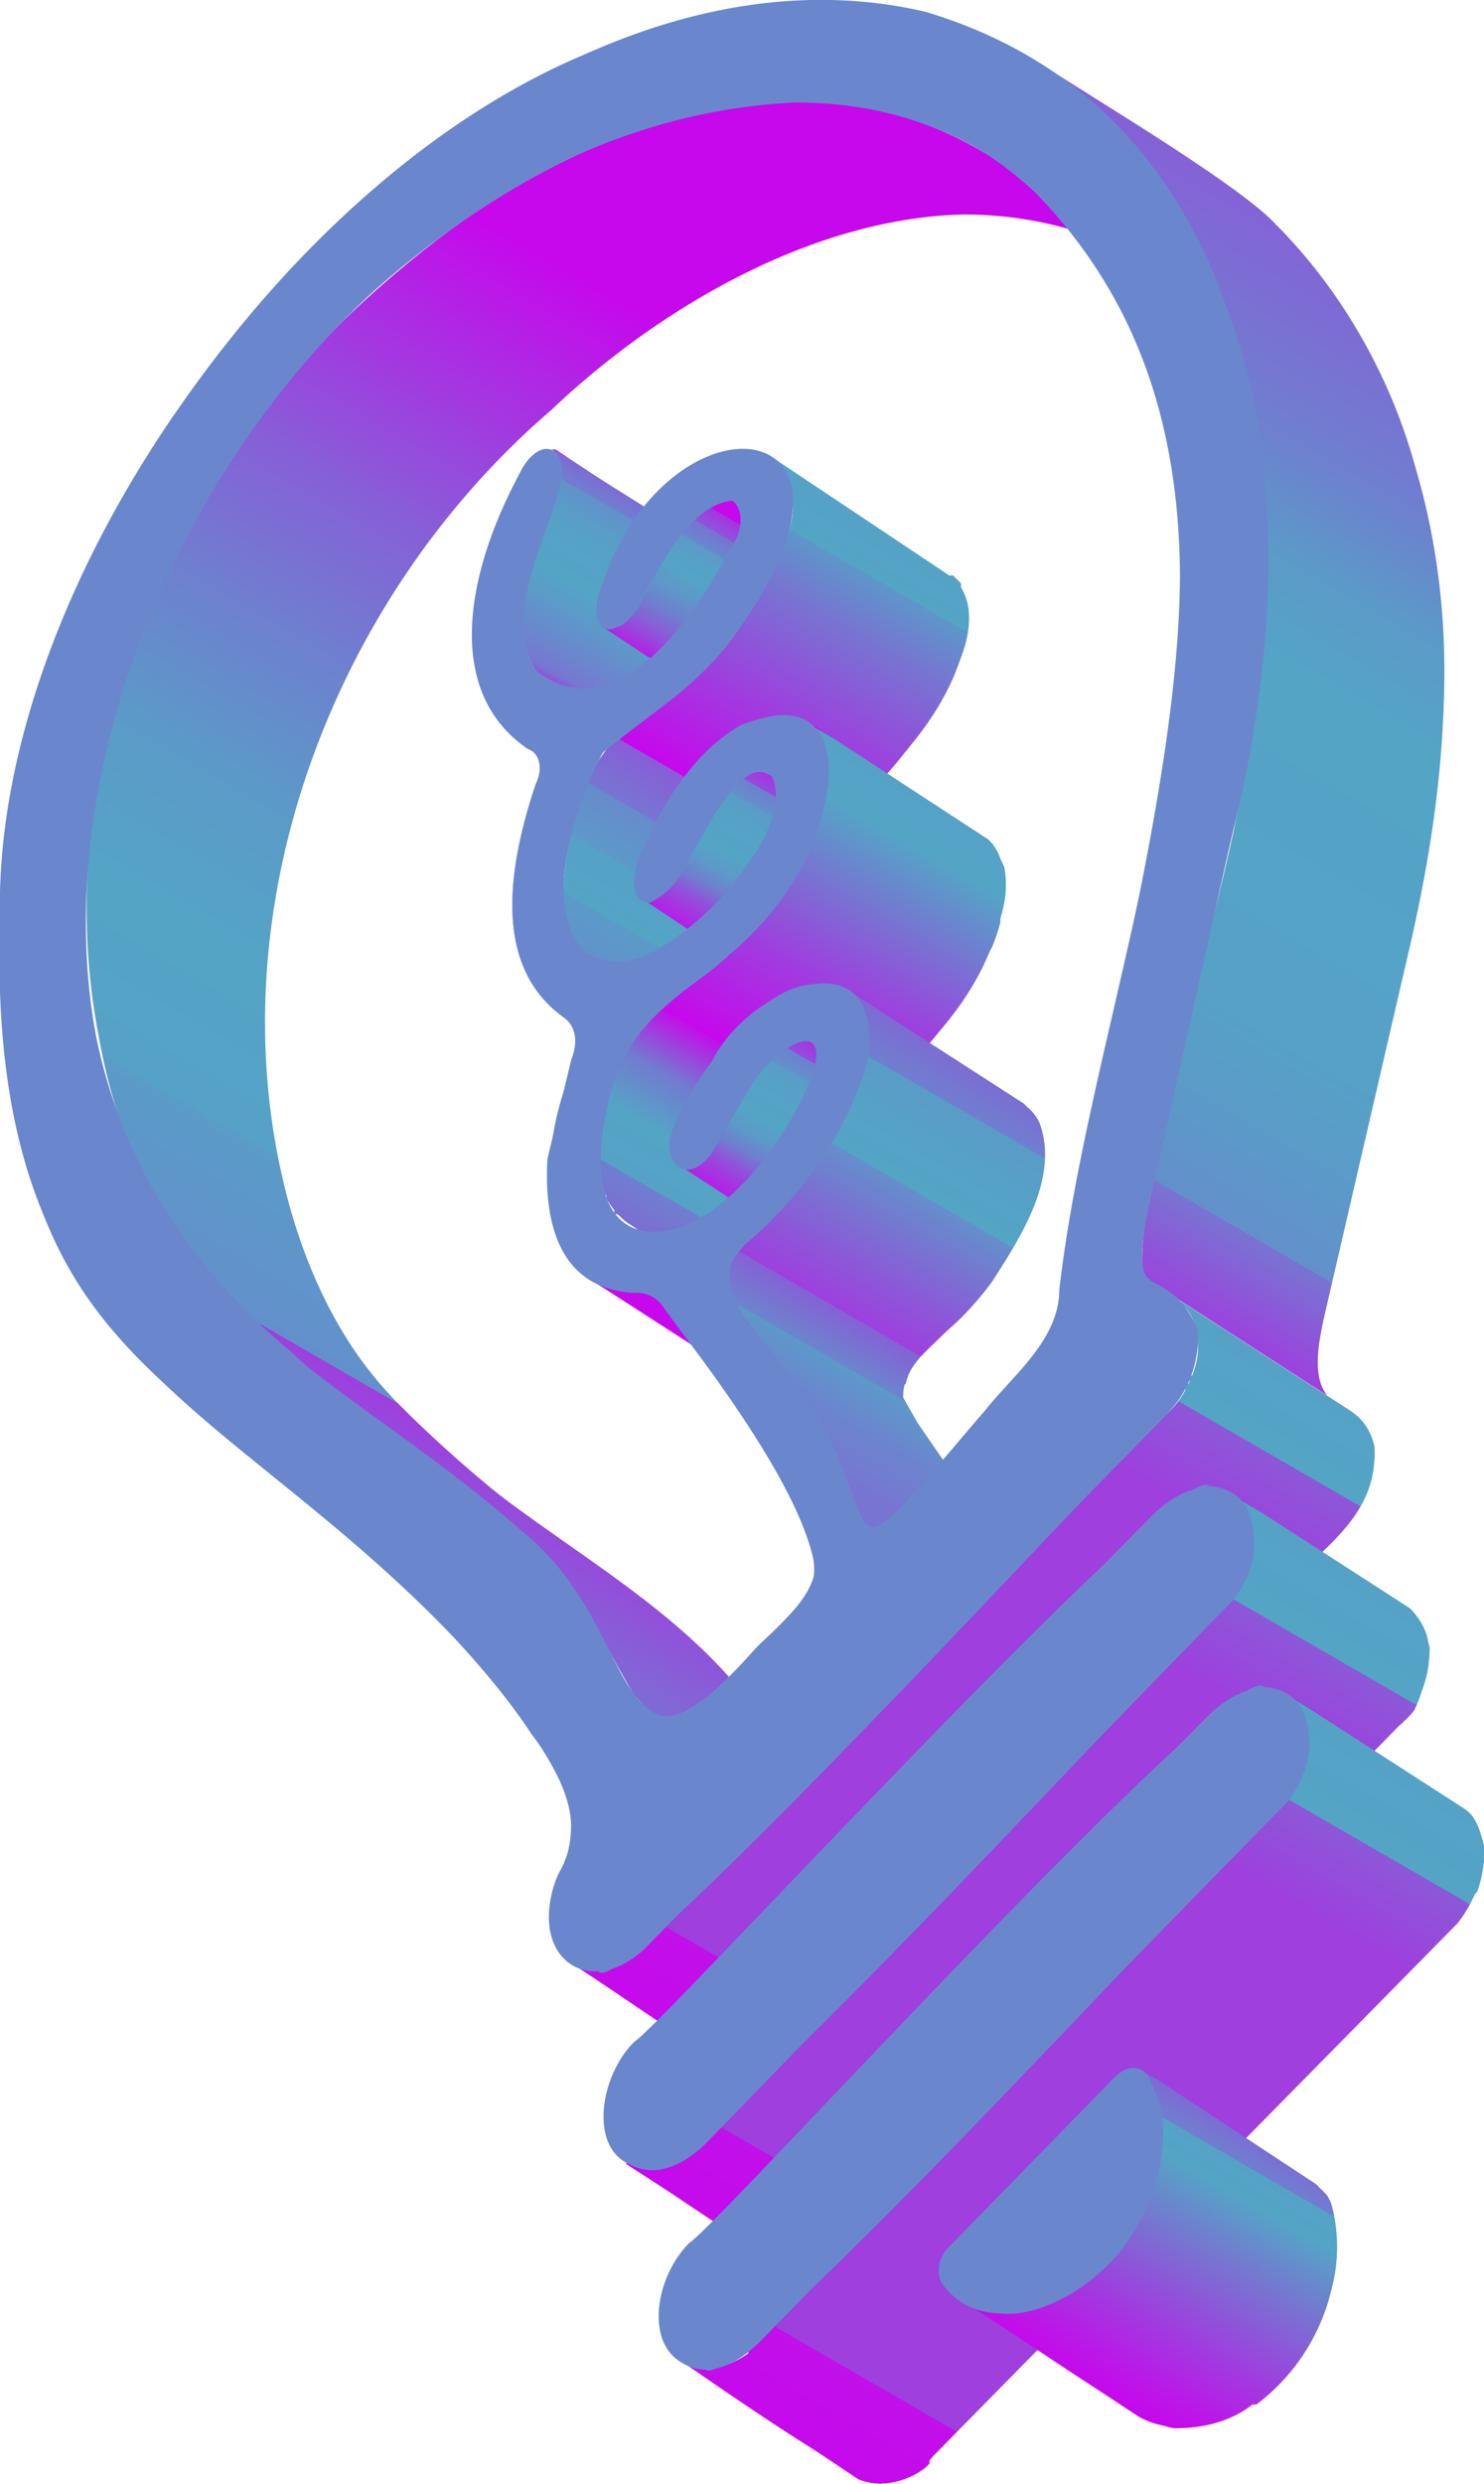 <svg xmlns="http://www.w3.org/2000/svg" xmlns:xlink="http://www.w3.org/1999/xlink" viewBox="0 0 376.8 630.2"><style>.B{isolation:isolate}</style><defs><linearGradient id="A" x1="148.4" y1="181.7" x2="175.7" y2="134.3" xlink:href="#f"><stop offset="0" stop-color="#c707ec"/><stop offset=".1" stop-color="#7875d2"/><stop offset=".2" stop-color="#6d84ce"/><stop offset=".4" stop-color="#5b9bc8"/><stop offset=".5" stop-color="#54a4c6"/><stop offset=".7" stop-color="#55a2c6"/><stop offset=".8" stop-color="#5a9bc8"/><stop offset=".9" stop-color="#6390cb"/><stop offset=".9" stop-color="#6f7fcf"/><stop offset="1" stop-color="#7f69d5"/><stop offset="1" stop-color="#8660d7"/><stop offset="1" stop-color="#c707ec"/></linearGradient><linearGradient id="B" x1="148.4" y1="181.6" x2="175.7" y2="134.3" xlink:href="#A"/><linearGradient id="C" x1="180" y1="178.1" x2="203.8" y2="136.8" xlink:href="#f"><stop offset="0" stop-color="#c707ec"/><stop offset="0" stop-color="#c509eb"/><stop offset=".1" stop-color="#a338e0"/><stop offset=".2" stop-color="#875fd7"/><stop offset=".3" stop-color="#707dcf"/><stop offset=".4" stop-color="#6193ca"/><stop offset=".5" stop-color="#57a0c7"/><stop offset=".5" stop-color="#54a4c6"/><stop offset=".6" stop-color="#56a1c7"/><stop offset=".7" stop-color="#5d98c9"/><stop offset=".7" stop-color="#6888cd"/><stop offset=".8" stop-color="#7872d2"/><stop offset=".8" stop-color="#8d56d9"/><stop offset=".9" stop-color="#a733e1"/><stop offset=".9" stop-color="#c50aeb"/><stop offset=".9" stop-color="#c707ec"/></linearGradient><linearGradient id="D" x1="180" y1="178" x2="203.8" y2="136.8" xlink:href="#C"/><linearGradient id="E" x1="161" y1="252.4" x2="228.8" y2="135" xlink:href="#f"><stop offset="0" stop-color="#c707ec"/><stop offset="0" stop-color="#c50aeb"/><stop offset="0" stop-color="#aa2ee3"/><stop offset="0" stop-color="#934ddb"/><stop offset="0" stop-color="#7f69d4"/><stop offset="0" stop-color="#6f7fcf"/><stop offset="0" stop-color="#6390cb"/><stop offset=".1" stop-color="#5a9bc8"/><stop offset=".1" stop-color="#55a2c6"/><stop offset=".1" stop-color="#54a4c6"/><stop offset=".2" stop-color="#56a1c7"/><stop offset=".2" stop-color="#5c99c9"/><stop offset=".3" stop-color="#678bcc"/><stop offset=".3" stop-color="#7676d1"/><stop offset=".4" stop-color="#895cd8"/><stop offset=".4" stop-color="#a13bdf"/><stop offset=".4" stop-color="#bd15e9"/><stop offset=".4" stop-color="#c707ec"/><stop offset=".6" stop-color="#9d40de"/><stop offset=".8" stop-color="#7676d1"/><stop offset=".9" stop-color="#5d97c9"/><stop offset=".9" stop-color="#54a4c6"/><stop offset="1" stop-color="#56a1c7"/><stop offset="1" stop-color="#5d97c9"/><stop offset="1" stop-color="#6987cd"/><stop offset="1" stop-color="#7a70d3"/><stop offset="1" stop-color="#9052da"/><stop offset="1" stop-color="#ab2ee3"/><stop offset="1" stop-color="#c707ec"/></linearGradient><linearGradient id="F" x1="161" y1="252.3" x2="228.8" y2="135" xlink:href="#E"/><linearGradient id="G" x1="189.6" y1="247" x2="213.1" y2="206.4" xlink:href="#f"><stop offset="0" stop-color="#c707ec"/><stop offset="0" stop-color="#c10fea"/><stop offset=".2" stop-color="#934edb"/><stop offset=".3" stop-color="#717dcf"/><stop offset=".4" stop-color="#5c99c9"/><stop offset=".5" stop-color="#54a4c6"/><stop offset=".7" stop-color="#55a2c6"/><stop offset=".8" stop-color="#5a9bc8"/><stop offset=".8" stop-color="#6390cb"/><stop offset=".9" stop-color="#6f7fcf"/><stop offset=".9" stop-color="#7f69d4"/><stop offset=".9" stop-color="#934ddb"/><stop offset="1" stop-color="#aa2ee3"/><stop offset="1" stop-color="#c50aeb"/><stop offset="1" stop-color="#c707ec"/></linearGradient><linearGradient id="H" x1="189.9" y1="246.6" x2="213.2" y2="206.2" xlink:href="#G"/><linearGradient id="I" x1="170.1" y1="320.1" x2="238.1" y2="202.4" xlink:href="#f"><stop offset="0" stop-color="#c707ec"/><stop offset="0" stop-color="#c50aeb"/><stop offset="0" stop-color="#aa2ee3"/><stop offset="0" stop-color="#934ddb"/><stop offset="0" stop-color="#7f69d4"/><stop offset=".1" stop-color="#6f7fcf"/><stop offset=".1" stop-color="#6390cb"/><stop offset=".1" stop-color="#5a9bc8"/><stop offset=".1" stop-color="#55a2c6"/><stop offset=".2" stop-color="#54a4c6"/><stop offset=".3" stop-color="#737ad0"/><stop offset=".4" stop-color="#c110ea"/><stop offset=".4" stop-color="#c707ec"/><stop offset=".6" stop-color="#9f3edf"/><stop offset=".9" stop-color="#54a4c6"/><stop offset="1" stop-color="#56a2c7"/><stop offset="1" stop-color="#5b9ac8"/><stop offset="1" stop-color="#648ecb"/><stop offset="1" stop-color="#727bd0"/><stop offset="1" stop-color="#8364d6"/><stop offset="1" stop-color="#9946dd"/><stop offset="1" stop-color="#b224e5"/><stop offset="1" stop-color="#c707ec"/></linearGradient><linearGradient id="J" x1="170.2" y1="320" x2="238" y2="202.5" xlink:href="#I"/><linearGradient id="K" x1="200.1" y1="315" x2="223.6" y2="274.3" xlink:href="#G"/><linearGradient id="L" x1="200.2" y1="314.9" x2="223.7" y2="274.2" xlink:href="#G"/><linearGradient id="M" x1="77.7" y1="387.5" x2="271.6" y2="51.5" xlink:href="#f"><stop offset="0" stop-color="#7b70d3"/><stop offset=".1" stop-color="#9e3fde"/><stop offset=".1" stop-color="#7874d2"/><stop offset=".1" stop-color="#707fcf"/><stop offset=".1" stop-color="#6390cb"/><stop offset=".2" stop-color="#5a9bc8"/><stop offset=".2" stop-color="#55a2c6"/><stop offset=".3" stop-color="#54a4c6"/><stop offset=".4" stop-color="#5b9ac8"/><stop offset=".5" stop-color="#6e80cf"/><stop offset=".6" stop-color="#8660d7"/><stop offset=".8" stop-color="#c707ec"/></linearGradient><linearGradient id="N" x1="77.7" y1="387.4" x2="271.7" y2="51.4" xlink:href="#M"/><linearGradient id="O" x1="210" y1="385.2" x2="269.3" y2="282.4" xlink:href="#f"><stop offset=".1" stop-color="#7874d2"/><stop offset=".1" stop-color="#7578d1"/><stop offset=".2" stop-color="#6c84ce"/><stop offset=".3" stop-color="#5d99c9"/><stop offset=".3" stop-color="#54a4c6"/><stop offset=".3" stop-color="#5a9cc8"/><stop offset=".3" stop-color="#6b85cd"/><stop offset=".4" stop-color="#8660d6"/><stop offset=".4" stop-color="#9e3fde"/><stop offset=".5" stop-color="#8c58d8"/><stop offset=".7" stop-color="#648fcb"/><stop offset=".7" stop-color="#54a4c6"/><stop offset=".8" stop-color="#55a2c6"/><stop offset=".9" stop-color="#5a9bc8"/><stop offset=".9" stop-color="#6390cb"/><stop offset=".9" stop-color="#6f7fcf"/><stop offset="1" stop-color="#7f69d4"/><stop offset="1" stop-color="#934eda"/><stop offset="1" stop-color="#9e3fde"/></linearGradient><linearGradient id="P" x1="210" y1="385.1" x2="269.3" y2="282.5" xlink:href="#O"/><linearGradient id="Q" x1="236.2" y1="296.3" x2="364.7" y2="73.9" xlink:href="#f"><stop offset="0" stop-color="#9e3fde"/><stop offset=".1" stop-color="#7874d2"/><stop offset=".1" stop-color="#707fcf"/><stop offset=".1" stop-color="#6390cb"/><stop offset=".2" stop-color="#5a9bc8"/><stop offset=".3" stop-color="#55a2c6"/><stop offset=".6" stop-color="#54a4c6"/><stop offset=".7" stop-color="#5b9ac8"/><stop offset=".8" stop-color="#6e80cf"/><stop offset="1" stop-color="#8660d7"/><stop offset="1" stop-color="#c707ec"/></linearGradient><linearGradient id="R" x1="236.3" y1="296.2" x2="364.6" y2="74" xlink:href="#Q"/><linearGradient id="S" x1="193.7" y1="529.2" x2="306.6" y2="333.6" xlink:href="#f"><stop offset="0" stop-color="#c707ec"/><stop offset="0" stop-color="#c609ec"/><stop offset=".1" stop-color="#c110ea"/><stop offset=".1" stop-color="#b81be7"/><stop offset=".1" stop-color="#ac2ce3"/><stop offset=".1" stop-color="#9e3fde"/><stop offset=".8" stop-color="#9e3fde"/><stop offset=".9" stop-color="#8c58d8"/><stop offset=".9" stop-color="#648fcb"/><stop offset=".9" stop-color="#54a4c6"/><stop offset="1" stop-color="#55a2c6"/><stop offset="1" stop-color="#5a9bc8"/><stop offset="1" stop-color="#6390cb"/><stop offset="1" stop-color="#6f7fcf"/><stop offset="1" stop-color="#7f69d4"/><stop offset="1" stop-color="#934eda"/><stop offset="1" stop-color="#9e3fde"/></linearGradient><linearGradient id="T" x1="193.6" y1="529.1" x2="306.5" y2="333.6" xlink:href="#S"/><linearGradient id="U" x1="207.5" y1="579.6" x2="320.6" y2="383.7" xlink:href="#S"/><linearGradient id="V" x1="207.3" y1="579.8" x2="320.5" y2="383.8" xlink:href="#S"/><linearGradient id="W" x1="221.5" y1="630.4" x2="334.6" y2="434.5" xlink:href="#S"/><linearGradient id="X" x1="221.4" y1="630.6" x2="334.5" y2="434.6" xlink:href="#S"/><linearGradient id="Y" x1="278.6" y1="606.5" x2="316.6" y2="540.6" xlink:href="#f"><stop offset="0" stop-color="#c707ec"/><stop offset=".1" stop-color="#bc16e8"/><stop offset=".3" stop-color="#a03cdf"/><stop offset=".6" stop-color="#7479d0"/><stop offset=".8" stop-color="#54a4c6"/><stop offset=".9" stop-color="#55a2c6"/><stop offset=".9" stop-color="#5a9bc8"/><stop offset=".9" stop-color="#6390cb"/><stop offset=".9" stop-color="#6f7fcf"/><stop offset="1" stop-color="#7f69d4"/><stop offset="1" stop-color="#934eda"/><stop offset="1" stop-color="#9e3fde"/></linearGradient><linearGradient id="Z" x1="278.4" y1="606.6" x2="316.5" y2="540.7" xlink:href="#Y"/><linearGradient id="f" gradientUnits="userSpaceOnUse"/><clipPath id="a"><path d="M135 190l44 29-2-2-44-29 2 2z" fill="none"/></clipPath><clipPath id="b"><path d="M187 127l44 29-45-29a2 2 0 011 0z" fill="none"/></clipPath><clipPath id="c"><path d="M187 286l-45-29 45 30z" fill="none"/></clipPath><clipPath id="d"><path d="M217 325l-45-29 46 29a4 4 0 01-1 0z" fill="none"/></clipPath><clipPath id="e"><path d="M166 329l45 29c-6-3-13-1-17-5l-45-29c4 4 12 2 17 5z" fill="none"/></clipPath></defs><path d="M139 173a12 12 0 01-4-5l-1-2v-1c-5-17 14-46 6-51h1l44 29a4 4 0 011 1v7l-8 29c-1 5-1 10 1 15a12 12 0 005 7h-1z" fill="url(#A)"/><path d="M187 147c3-4-45-31-46-33 4 5-1 12-2 18-4 12-10 26-3 38 0 2 46 30 48 32-16-15 2-38 3-55z" fill="url(#B)"/><g fill="#c707ec" clip-path="url(#a)"><path d="M179 219l-2-2-44-28v-1l2 2 44 29z"/><path d="M135 190l44 29-2-2-44-29 2 2"/></g><path d="M199 189a4 4 0 01-2-1l-44-29a4 4 0 002 0l1 1v-1c3 0 4-3 6-5 4-7 7-14 12-20l1-1 2-2 1-1h1a23 23 0 011-1v-1l6-2 45 30a3 3 0 00-2 0 15 15 0 00-6 3 44 44 0 00-4 4 63 63 0 00-9 13c-2 4-5 12-11 13z" fill="url(#C)"/><path d="M186 127c-7-1-13 8-16 13-5 6-8 22-17 19l44 29a4 4 0 003 0c7-2 9-10 12-16 5-6 11-17 19-16z" fill="url(#D)"/><g fill="#c707ec" clip-path="url(#b)"><path d="M231 156l-45-29 45 29zM187 127l44 29-45-29a2 2 0 011 0"/></g><path d="M149 242a11 11 0 01-3-2v-1l-1-1v-1c-5-12 1-30 5-42h1-1 1a22 22 0 015-7l2-2c15-9 27-21 35-36 6-10 14-25 3-34l45 30a9 9 0 011 0l1 1a9 9 0 011 1 9 9 0 010 1 12 12 0 011 2c3 8-1 17-5 24a104 104 0 01-37 40c-7 5-10 14-12 22-2 9-5 18-2 26v1a13 13 0 005 7z" fill="url(#E)"/><path d="M246 156c0-4-2-8-5-10l-45-30c16 15-8 44-19 56-9 10-24 14-28 27-3 13-10 28-3 41-1 1 47 30 48 31-13-10-3-41 5-52 8-8 18-13 25-22 11-11 21-25 22-41z" fill="url(#F)"/><g fill="#c707ec" clip-path="url(#c)"><path d="M187 287l-45-29v-1l45 30z"/><path d="M143 258l44 29-45-30 1 1"/></g><path d="M209 258a3 3 0 01-2-1l-44-29c2 2 5 0 6-2 7-7 10-18 16-25l1-1 1-1h1v-1a13 13 0 012-2h1a5 5 0 014 0l45 29a4 4 0 00-1 0 4 4 0 00-1 0 5 5 0 00-1 0 6 6 0 00-1 0 13 13 0 00-4 3h-1v1a73 73 0 00-8 11c-2 5-5 11-9 15h-1a7 7 0 01-4 3z" fill="url(#G)"/><path d="M240 225c-51-29-45-45-67-4-2 3-6 9-10 7 1 0 47 33 48 29 8-4 10-15 15-22 3-4 8-13 14-10z" fill="url(#H)"/><path d="M159 310a12 12 0 01-2-2h-1a12 12 0 010-1 15 15 0 01-2-3v-1h-1c-3-10 0-22 4-32v-1l1-2 1-2a32 32 0 015-7h1-1l1-1h1l2-3c18-11 34-27 40-48a47 47 0 002-7 25 25 0 000-9 12 12 0 00-5-7v-1l44 29a12 12 0 012 2h1a11 11 0 011 3 13 13 0 011 1 15 15 0 011 2h-1 1a25 25 0 010 9 43 43 0 01-1 4v1a54 54 0 01-2 6 66 66 0 01-4 7 97 97 0 01-20 26l-19 15a32 32 0 00-5 7l-1 2c-4 11-8 24-5 35a13 13 0 005 7z" fill="url(#I)"/><path d="M255 224c0-4-1-8-4-11l-46-30c15 14-4 42-14 54-13 14-33 20-36 41-2 10-5 21 1 29-2 1 47 31 47 32-13-10-4-41 6-51 21-16 45-36 46-64z" fill="url(#J)"/><g fill="#c707ec" clip-path="url(#d)"><path d="M218 325c-2 0-45-29-46-29l46 29zm-45-29l44 29-44-29z"/><path d="M173 296l45 29c-2 0-45-29-46-29a4 4 0 001 0"/></g><path d="M219 325c-2 1-45-29-46-29a4 4 0 001 0 5 5 0 002 0c3-1 4-4 6-6 4-7 7-15 13-21h1l2-2a24 24 0 013-2l1-1a6 6 0 013 0c1-1 44 28 46 29a2 2 0 00-1 0 7 7 0 00-4 1h-1a29 29 0 00-3 2l-2 2c-6 6-9 14-13 21a25 25 0 01-2 3h-1a11 11 0 01-3 3h-1a5 5 0 01-1 0z" fill="url(#K)"/><path d="M246 294c1-1 3-2 5-1l-45-29a3 3 0 00-2 0c-10 3-15 14-20 23-3 4-6 10-11 9l45 29c5 0 8-5 10-9 4-8 9-17 18-22z" fill="url(#L)"/><g fill="#c707ec" clip-path="url(#e)"><path d="M211 358c-6-3-13-1-17-5l-45-29c5 4 12 2 17 5l45 28zm-4-2a7 7 0 012 1l-43-28c-4-3-11-1-15-3 10 4 45 33 56 30z"/><path d="M166 329l45 29c-6-3-13-1-17-5l-45-29c4 4 12 2 17 5"/></g><path d="M166 435a11 11 0 01-3-2v-1l-2-2c-6-10-11-21-18-30-18-22-43-35-64-52l-23-21c-30-31-37-77-32-119 6-59 40-112 87-147 21-16 45-29 71-34 45-11 79 19 114 42-51-34-116-3-156 35-56 48-86 128-67 200 5 19 14 38 28 52a334 334 0 0028 25l33 24c15 11 26 22 35 38l11 19h1a9 9 0 001 2z" fill="url(#M)"/><path d="M252 40C174-9 72 76 40 148c-23 52-27 117 6 166 23 33 62 51 91 79 9 9 15 19 20 30 3 4 4 8 8 11l45 30c-8-8-11-20-18-30-23-32-63-47-89-76-36-35-42-90-32-137C85 130 205 13 296 69z" fill="url(#N)"/><path d="M220 388a3 3 0 01-1-1l-2-5a129 129 0 00-18-35c-5-5-10-13-13-18h-1a8 8 0 010-4 12 12 0 010-2 13 13 0 011-3v-1a15 15 0 012-3l17-16c7-11 14-22 15-35v-1a25 25 0 000-4c0-3-2-7-5-9l46 30a11 11 0 013 4c5 14-5 29-12 40a70 70 0 01-11 12l-2 2c-4 4-8 7-9 12a13 13 0 00-1 1 15 15 0 000 2l4 7 11 16 1 1a11 11 0 012 2l2 3a144 144 0 0113 27v2h1l1 4v1z" fill="url(#O)"/><path d="M265 291c0-4-2-8-5-11l-45-29c14 14-1 35-10 48-5 8-14 12-19 20-1 3-2 7 0 10l15 21c35 56-6 21 63 66-2-1-1-3-2-5a119 119 0 00-8-19c-7-13-16-23-24-34-4-12 11-19 17-27 9-11 18-25 18-40z" fill="url(#P)"/><path d="M292 325c-2-1-2-4-2-6a57 57 0 011-9c15-83 39-133 28-203-6-35-25-71-55-91 12 8 51 31 60 41 17 17 30 40 36 64 11 39 7 80-2 119l-22 95c-1 5-2 10-1 15v1a4 4 0 002 3z" fill="url(#Q)"/><path d="M366 187c4-45-8-94-40-127-10-13-48-34-62-44 28 19 46 50 53 82 15 78-7 111-24 202-2 8-4 16-2 24a3 3 0 001 1l45 29c-5-6-1-19 0-26 17-81 22-79 29-141z" fill="url(#R)"/><path d="M196 529c-4 2-47-29-51-31a12 12 0 005 2 17 17 0 0012-4l134-137a28 28 0 005-6v-2h1v-2h1c2-6 2-15-4-19v-1h-1l45 29a20 20 0 011 1l1 1a11 11 0 012 3 13 13 0 011 1 14 14 0 011 3h-1 1a24 24 0 01-3 13v1a29 29 0 01-4 6L209 523a25 25 0 01-3 3 17 17 0 01-10 3z" fill="url(#S)"/><path d="M349 369a13 13 0 00-6-11l-45-29c11 6 6 23-2 30l-99 101-26 27c-6 7-16 17-26 11 69 45 45 41 103-15l72-74c12-14 29-22 29-40z" fill="url(#T)"/><g fill="#6a87cd"><path d="M152 500c-13 0-15-15-10-25 9-16-4-30-12-43C64 352-4 355 0 232-1 146 80 32 165 8c91-32 150 40 156 112 4 38-4 75-8 91l-20 86c-9 40 2 20 11 40 1 7-2 16-8 22-5 3-140 151-144 141zm50-474C71 32-23 212 44 312c23 33 55 47 88 76 33 26 22 73 60 30 5-5 14-12 15-20-3-19-24-47-39-67a8 8 0 00-7-3c-18-1-23-16-22-34l6-25c2-5 1-9-2-11-18-13-14-38-7-59 2-4 1-8-2-9-22-15-15-46-2-70 5-10 13-7 10 4-4 15-14 31-6 46 20 16 40-13 49-30 2-3 6-10 1-13-10 1-17 14-22 23-4 12-17 14-11-2 17-50 74-44 35 11-9 14-23 22-35 32-7 13-20 51 3 53 15 1 47-32 40-47-8-6-16 13-20 19-3 6-5 10-11 13-6 0-4-9-2-12 15-43 62-51 43-2-17 37-46 33-52 67-5 23 3 35 20 29 13-6 24-20 31-35 8-19-7-12-14-1l-10 17c-5 8-12 5-11-3a82 82 0 0123-33c13-12 32-7 27 14-2 8-9 21-15 29-20 24-30 19-6 48 31 39 7 62 51 11 7-9 19-18 19-31 9-59 35-141 30-198-5-59-40-103-97-103z"/><path d="M235 3c97 29 94 148 78 208l-19 85c-1 4-7 26-2 29 15 6 15 23 4 34L165 493c-13 14-29 6-25-12 9-18 5-28-5-41-13-20-37-42-41-46-63-53-93-60-94-162C-2 124 124-23 235 3zm28 46C195-15 83 64 48 132 4 222 16 295 74 343c19 18 29 21 57 45 25 19 24 45 39 48 12-4 24-20 34-30 13-14-24-58-36-75a7 7 0 00-6-4c-19 1-24-15-22-33 0-7 2-15 6-25 1-5 0-9-3-11-18-13-14-38-7-59 2-4 1-8-2-10-22-14-14-45-2-69 5-10 13-7 9 4-3 14-20 47 5 51 13 0 22-9 30-20 4-6 17-22 10-28-6-1-11 6-15 11l-10 17c-8 10-12 2-8-7 15-44 65-46 42-1-7 14-18 27-31 35-4 3-8 5-11 9-7 13-16 40-4 51 18 9 36-15 45-29 9-13 1-26-10-10-7 9-9 17-14 22-8 9-11-2-7-9 6-13 13-25 25-32 33-13 23 29 9 44-13 22-40 26-43 54-5 23 3 35 20 29 13-5 24-20 31-35 8-19-7-12-14-2-5 6-10 24-18 22-9-6 5-21 9-29 11-18 43-29 38 2-4 17-16 34-30 46-13 10 4 24 9 32 7 9 18 31 19 37 0 4 4 5 7 2 9-8 17-19 25-28 8-10 19-18 19-31 10-88 67-203-6-278"/></g><path d="M210 579c-4 3-48-29-51-30v-1c5 4 13 2 17-2l135-138a29 29 0 005-8 24 24 0 002-10 17 17 0 00-1-4 12 12 0 00-4-7c2 2 48 30 48 33 3 5 2 12 0 17a29 29 0 01-2 5h-1 1a29 29 0 01-4 4L222 574c-3 3-8 5-12 5z" fill="url(#U)"/><path d="M363 418c-1-4-2-7-5-10l-45-29c10 8 5 23-3 30L178 545c-5 4-13 7-19 4l45 29c5 2 11 1 15-2a25 25 0 004-4l133-135c4-5 7-12 7-19z" fill="url(#V)"/><g fill="#6a87cd"><path d="M165 550c-16 0-14-22-4-32 6-3 139-149 146-141 16 1 13 23 3 32-6 4-139 150-145 141z"/><path d="M159 522c2-4 131-135 134-138 19-18 34 5 20 22L179 544c-19 18-34-5-20-22z"/></g><path d="M224 630c-4 2-48-29-51-31 5 4 13 1 17-2v-1l134-136a29 29 0 005-8h1v-1a24 24 0 002-10 17 17 0 00-1-4h1-1a12 12 0 00-4-7l45 29a11 11 0 012 2 12 12 0 011 2 13 13 0 011 3c1 4 1 9-1 14l-1 1a29 29 0 01-4 6L236 624v1l-1 1a19 19 0 01-11 4z" fill="url(#W)"/><path d="M377 469c-1-4-2-8-5-10l-45-29c10 7 5 23-3 30L192 596c-5 4-13 7-19 3l45 30c5 2 11 1 15-2a26 26 0 004-4l133-135c4-5 7-12 7-19z" fill="url(#X)"/><g fill="#6a87cd"><path d="M179 601c-16-1-14-22-4-32 6-3 139-150 146-141 16 1 13 23 3 32-6 3-139 150-145 141z"/><path d="M173 573c2-4 131-135 134-138 19-18 34 4 20 22L193 594c-19 19-34-4-20-21z"/></g><path d="M299 616c-8 1-47-29-55-32h1c9 6 20 2 29-3a47 47 0 004-4h1-1a53 53 0 0016-28c2-7 1-15-3-22a6 6 0 00-1-2l44 29a4 4 0 011 1 18 18 0 012 2 22 22 0 011 2c2 7 2 15 0 22a51 51 0 01-19 29h-1c-5 4-12 6-19 6z" fill="url(#Y)"/><path d="M339 574c1-6 0-14-4-19l-45-30c19 25-16 74-45 59l44 29a19 19 0 002 1c7 3 15 2 22-1 15-8 25-23 26-39z" fill="url(#Z)"/><g fill="#6a87cd"><path d="M256 587c-9 0-23-8-15-17 2-1 45-48 47-45 12 7 8 30-2 44-7 10-20 18-30 18z"/><path d="M240 571l43-44c3-3 6-3 8-1 7 11 5 29-5 43-12 17-37 25-47 10-1-2-1-5 1-8z"/></g></svg>